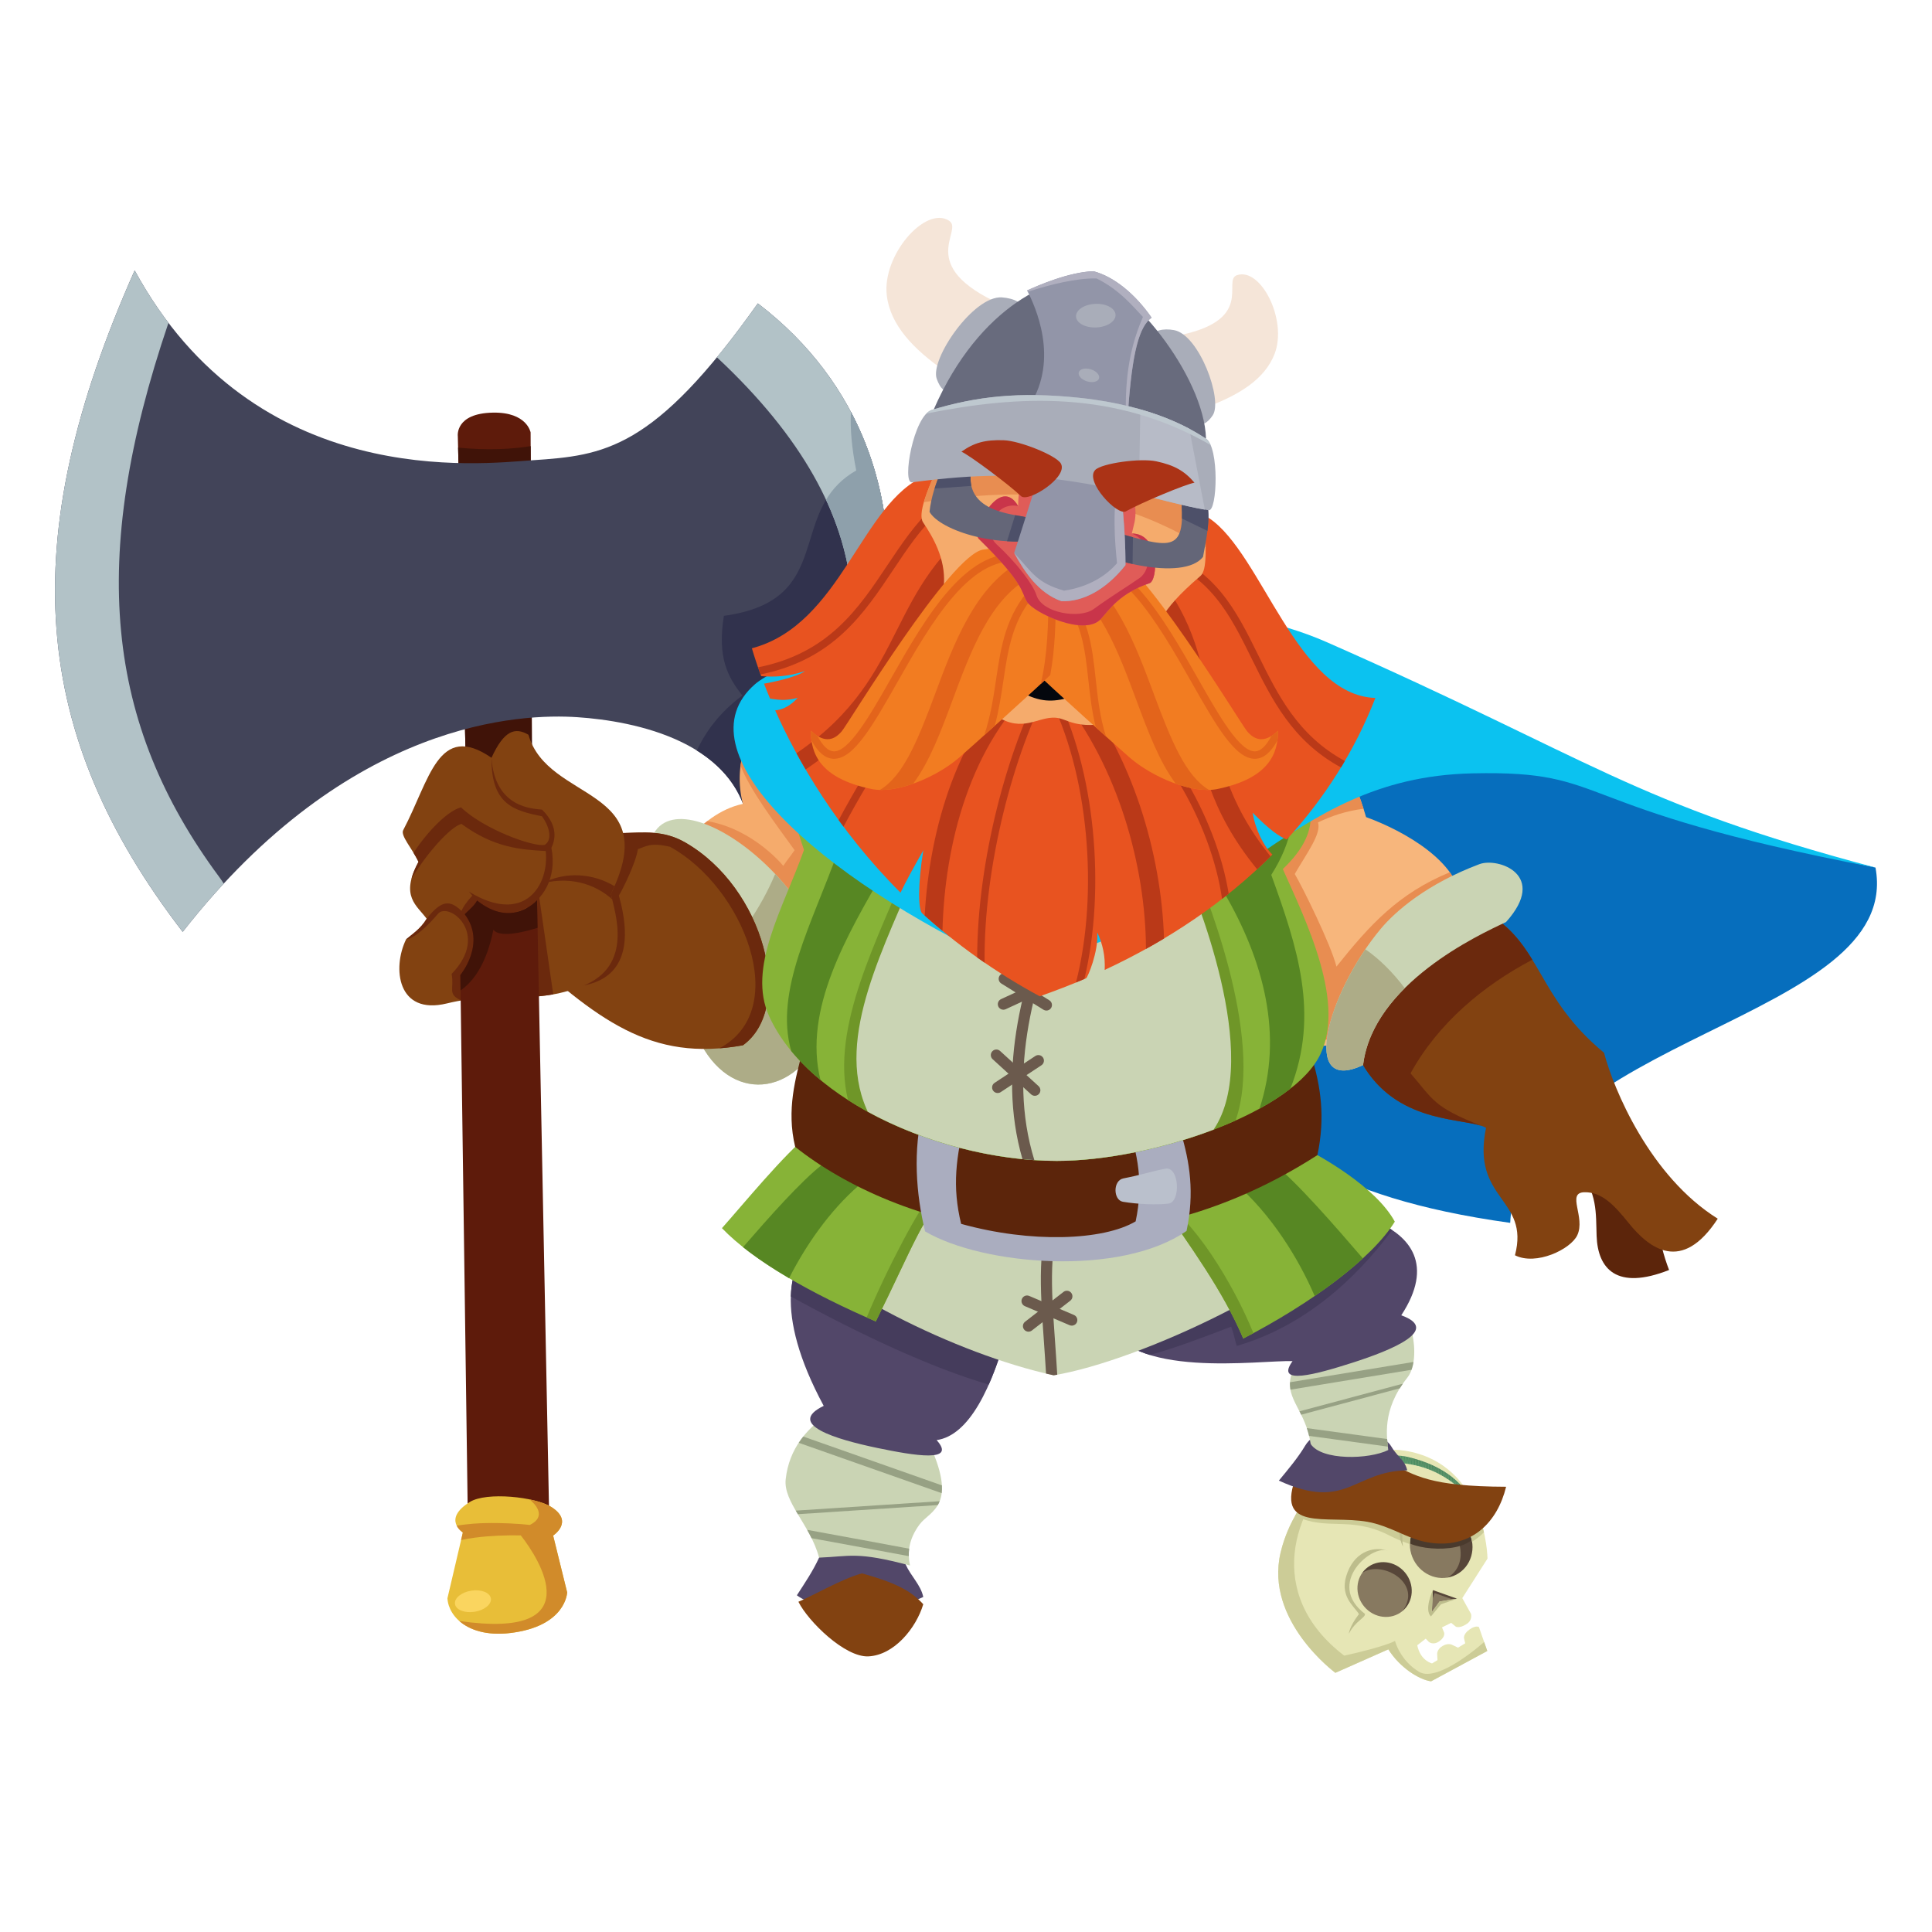 <?xml version="1.0" encoding="UTF-8"?>
<svg xmlns="http://www.w3.org/2000/svg" xmlns:xlink="http://www.w3.org/1999/xlink" version="1.1" id="character" x="0px" y="0px" viewBox="0 0 512 512" xml:space="preserve" width="512" height="512">
<g>
	<g id="square_32_">
		<polygon fill="none" points="362.469,306.045 397.139,96.401 134.438,95.11 165.545,340.459   "/>
	</g>
	<g id="shadow_51_">
		<ellipse fill="none" cx="260.606" cy="434.604" rx="144.431" ry="19.654"/>
	</g>
	<g>
		<polygon fill="#877960" points="375.852,432.02 357.202,428.494 353.295,411.512 376.316,397.474 389.479,401.709 391.97,413.505     386.183,424.908   "/>
	</g>
	<g>
		<path fill="#574639" d="M383.611,418.08c7.433-4.324,1.756-17.297-5.66-16.108c-6.556,1.051-10.899-5.242-10.899-5.242    l15.683,0.961l6.654,7.816l2.577,2.8l-1.441,4.524C390.525,412.831,383.931,421.911,383.611,418.08z"/>
	</g>
	<g>
		<path fill="#4A3A2D" d="M371.266,406.725c18.13-10.59,21.709-1.685,18.966,1.152C386.129,412.121,371.585,410.556,371.266,406.725    z"/>
	</g>
	<g>
		<path fill="#574639" d="M371.689,426.93c5.521-7.497-5.651-13.593-10.681-10.102c-2.935-4.829,9.47-10.169,9.47-10.169l7.79,15.14    C378.267,421.8,372.008,430.761,371.689,426.93z"/>
	</g>
	<g>
		<polygon fill="#574639" points="386.439,424.381 380.192,422.18 378.719,426.195 379.069,419.844 387.134,422.946   "/>
	</g>
	<g>
		<path fill="#E6E6B5" d="M379.251,445.57l14.894-8.041l-2.212-6.333c0,0-0.766-0.553-2.388,0.558    c-1.946,1.332-1.544,2.524-1.544,2.524l0.296,1.217l-1.903,1.151l-1.566-0.744c0,0-0.995-0.579-2.504,0.281    c-1.558,0.887-1.458,2.148-1.458,2.148l0.084,1.619l-1.443,0.872c0,0-3.087-0.681-3.917-4.809l2.242-1.749l0.808,0.838    c0,0,1.162,1.042,2.845-0.192c1.661-1.218,1.211-2.29,1.211-2.29l-0.557-1.341l2.439-1.208l1.208,0.992    c0,0,0.908,0.595,2.872-0.673c1.688-1.09,1.166-2.719,1.166-2.719l-2.304-4.155l6.683-10.476c0,0-0.277-25.208-21.995-28.612    c-13.789-2.161-29.019,10.825-32.843,27.043c-4.254,18.04,14.525,31.843,14.525,31.843l14.033-6.22    C370.996,441.966,376.095,445.145,379.251,445.57z M381.491,424.426l-2.04,2.801l0.274-5.834l6.405,2.266L381.491,424.426z     M377.951,401.972c4.024-2.087,9.067-0.346,11.264,3.89c2.197,4.236,0.716,9.361-3.308,11.448    c-4.024,2.087-9.067,0.346-11.264-3.89C372.446,409.185,373.927,404.059,377.951,401.972z M361.532,425.762    c-2.626-3.14-2.337-7.708,0.646-10.203c2.983-2.495,7.53-1.972,10.157,1.168c2.626,3.14,2.337,7.708-0.646,10.203    C368.706,429.425,364.158,428.902,361.532,425.762z"/>
	</g>
	<g>
		<g>
			<defs>
				<path id="SVGID_1_" d="M389.97,397.934c0,0-2.553-8.272-16.543-11.746c-5.332-1.324-10.983,0.263-16.005,3.676      C379.358,381.93,389.97,397.934,389.97,397.934z"/>
			</defs>
			<clipPath id="SVGID_2_">
				<use xlink:href="#SVGID_1_" overflow="visible"/>
			</clipPath>
			<polygon clip-path="url(#SVGID_2_)" fill="#49AD76" points="357.421,388.626 377.398,397.934 357.421,397.934    "/>
			<polygon clip-path="url(#SVGID_2_)" fill="#49AD76" points="357.421,388.429 377.822,397.934 377.398,397.934 357.421,388.626         "/>
			<polygon clip-path="url(#SVGID_2_)" fill="#49AC75" points="357.421,388.232 378.245,397.934 377.822,397.934 357.421,388.429         "/>
			<polygon clip-path="url(#SVGID_2_)" fill="#48AB75" points="357.421,388.035 378.668,397.934 378.245,397.934 357.421,388.232         "/>
			<polygon clip-path="url(#SVGID_2_)" fill="#48AA74" points="357.421,387.838 379.091,397.934 378.668,397.934 357.421,388.035         "/>
			<polygon clip-path="url(#SVGID_2_)" fill="#47A973" points="357.421,387.64 379.515,397.934 379.091,397.934 357.421,387.838         "/>
			<polygon clip-path="url(#SVGID_2_)" fill="#47A873" points="357.421,387.443 379.938,397.934 379.515,397.934 357.421,387.64         "/>
			<polygon clip-path="url(#SVGID_2_)" fill="#46A772" points="357.421,387.246 380.361,397.934 379.938,397.934 357.421,387.443         "/>
			<polygon clip-path="url(#SVGID_2_)" fill="#46A671" points="357.421,387.049 380.784,397.934 380.361,397.934 357.421,387.246         "/>
			<polygon clip-path="url(#SVGID_2_)" fill="#46A571" points="357.421,386.852 381.208,397.934 380.784,397.934 357.421,387.049         "/>
			<polygon clip-path="url(#SVGID_2_)" fill="#45A470" points="357.421,386.654 381.631,397.934 381.208,397.934 357.421,386.852         "/>
			<polygon clip-path="url(#SVGID_2_)" fill="#45A36F" points="357.421,386.457 382.054,397.934 381.631,397.934 357.421,386.654         "/>
			<polygon clip-path="url(#SVGID_2_)" fill="#44A26E" points="357.421,386.26 382.477,397.934 382.054,397.934 357.421,386.457         "/>
			<polygon clip-path="url(#SVGID_2_)" fill="#44A16E" points="357.421,386.063 382.901,397.934 382.477,397.934 357.421,386.26         "/>
			<polygon clip-path="url(#SVGID_2_)" fill="#43A06D" points="357.421,385.866 383.324,397.934 382.901,397.934 357.421,386.063         "/>
			<polygon clip-path="url(#SVGID_2_)" fill="#439F6C" points="357.421,385.668 383.747,397.934 383.324,397.934 357.421,385.866         "/>
			<polygon clip-path="url(#SVGID_2_)" fill="#439E6C" points="357.421,385.471 384.17,397.934 383.747,397.934 357.421,385.668         "/>
			<polygon clip-path="url(#SVGID_2_)" fill="#429D6B" points="357.421,385.274 384.594,397.934 384.17,397.934 357.421,385.471         "/>
			<polygon clip-path="url(#SVGID_2_)" fill="#429C6A" points="357.421,385.128 357.441,385.086 385.017,397.934 384.594,397.934      357.421,385.274    "/>
			<polygon clip-path="url(#SVGID_2_)" fill="#419B6A" points="357.441,385.086 357.516,384.924 385.44,397.934 385.017,397.934         "/>
			<polygon clip-path="url(#SVGID_2_)" fill="#419A69" points="357.516,384.924 357.591,384.762 385.863,397.934 385.44,397.934         "/>
			<polygon clip-path="url(#SVGID_2_)" fill="#419968" points="357.591,384.762 357.667,384.6 386.287,397.934 385.863,397.934         "/>
			<polygon clip-path="url(#SVGID_2_)" fill="#409868" points="357.667,384.6 357.742,384.438 386.71,397.934 386.287,397.934         "/>
			<polygon clip-path="url(#SVGID_2_)" fill="#409767" points="357.742,384.438 357.818,384.276 387.133,397.934 386.71,397.934         "/>
			<polygon clip-path="url(#SVGID_2_)" fill="#3F9666" points="357.818,384.276 357.893,384.114 387.556,397.934 387.133,397.934         "/>
			<polygon clip-path="url(#SVGID_2_)" fill="#3F9566" points="357.893,384.114 357.969,383.952 387.98,397.934 387.556,397.934         "/>
			<polygon clip-path="url(#SVGID_2_)" fill="#3E9465" points="357.969,383.952 358.044,383.79 388.403,397.934 387.98,397.934         "/>
			<polygon clip-path="url(#SVGID_2_)" fill="#3E9364" points="358.044,383.79 358.12,383.628 388.826,397.934 388.403,397.934         "/>
			<polygon clip-path="url(#SVGID_2_)" fill="#3E9263" points="358.12,383.628 358.195,383.466 389.249,397.934 388.826,397.934         "/>
			<polygon clip-path="url(#SVGID_2_)" fill="#3D9163" points="358.195,383.466 358.271,383.304 389.673,397.934 389.249,397.934         "/>
			<polygon clip-path="url(#SVGID_2_)" fill="#3D9062" points="358.271,383.304 358.346,383.142 389.97,397.876 389.97,397.934      389.673,397.934    "/>
			<polygon clip-path="url(#SVGID_2_)" fill="#3C8F61" points="358.346,383.142 358.422,382.98 389.97,397.678 389.97,397.876         "/>
			<polygon clip-path="url(#SVGID_2_)" fill="#3C8E61" points="358.422,382.98 358.497,382.818 389.97,397.481 389.97,397.678         "/>
			<polygon clip-path="url(#SVGID_2_)" fill="#3B8D60" points="358.497,382.818 358.573,382.656 389.97,397.284 389.97,397.481         "/>
			<polygon clip-path="url(#SVGID_2_)" fill="#3B8C5F" points="358.573,382.656 358.648,382.494 389.97,397.087 389.97,397.284         "/>
			<polygon clip-path="url(#SVGID_2_)" fill="#3B8B5F" points="358.648,382.494 358.724,382.332 389.97,396.89 389.97,397.087         "/>
			<polygon clip-path="url(#SVGID_2_)" fill="#3A8A5E" points="358.724,382.332 358.799,382.169 389.97,396.692 389.97,396.89         "/>
			<polygon clip-path="url(#SVGID_2_)" fill="#3A895D" points="358.799,382.169 358.875,382.007 389.97,396.495 389.97,396.692         "/>
			<polygon clip-path="url(#SVGID_2_)" fill="#39885D" points="358.875,382.007 358.911,381.93 359.132,381.93 389.97,396.298      389.97,396.495    "/>
			<polygon clip-path="url(#SVGID_2_)" fill="#39875C" points="359.555,381.93 389.97,396.101 389.97,396.298 359.132,381.93    "/>
			<polygon clip-path="url(#SVGID_2_)" fill="#38865B" points="359.978,381.93 389.97,395.904 389.97,396.101 359.555,381.93    "/>
			<polygon clip-path="url(#SVGID_2_)" fill="#38855B" points="360.401,381.93 389.97,395.706 389.97,395.904 359.978,381.93    "/>
			<polygon clip-path="url(#SVGID_2_)" fill="#38845A" points="360.824,381.93 389.97,395.509 389.97,395.706 360.401,381.93    "/>
			<polygon clip-path="url(#SVGID_2_)" fill="#378359" points="361.248,381.93 389.97,395.312 389.97,395.509 360.824,381.93    "/>
			<polygon clip-path="url(#SVGID_2_)" fill="#378259" points="361.671,381.93 389.97,395.115 389.97,395.312 361.248,381.93    "/>
			<polygon clip-path="url(#SVGID_2_)" fill="#368158" points="362.094,381.93 389.97,394.918 389.97,395.115 361.671,381.93    "/>
			<polygon clip-path="url(#SVGID_2_)" fill="#368057" points="362.518,381.93 389.97,394.72 389.97,394.918 362.094,381.93    "/>
			<polygon clip-path="url(#SVGID_2_)" fill="#357F56" points="362.941,381.93 389.97,394.523 389.97,394.72 362.518,381.93    "/>
			<polygon clip-path="url(#SVGID_2_)" fill="#357E56" points="363.364,381.93 389.97,394.326 389.97,394.523 362.941,381.93    "/>
			<polygon clip-path="url(#SVGID_2_)" fill="#357D55" points="363.787,381.93 389.97,394.129 389.97,394.326 363.364,381.93    "/>
			<polygon clip-path="url(#SVGID_2_)" fill="#347C54" points="364.211,381.93 389.97,393.932 389.97,394.129 363.787,381.93    "/>
			<polygon clip-path="url(#SVGID_2_)" fill="#347B54" points="364.634,381.93 389.97,393.734 389.97,393.932 364.211,381.93    "/>
			<polygon clip-path="url(#SVGID_2_)" fill="#337A53" points="365.057,381.93 389.97,393.537 389.97,393.734 364.634,381.93    "/>
			<polygon clip-path="url(#SVGID_2_)" fill="#337952" points="365.48,381.93 389.97,393.34 389.97,393.537 365.057,381.93    "/>
			<polygon clip-path="url(#SVGID_2_)" fill="#337852" points="365.904,381.93 389.97,393.143 389.97,393.34 365.48,381.93    "/>
			<polygon clip-path="url(#SVGID_2_)" fill="#327751" points="366.327,381.93 389.97,392.946 389.97,393.143 365.904,381.93    "/>
			<polygon clip-path="url(#SVGID_2_)" fill="#327650" points="366.75,381.93 389.97,392.748 389.97,392.946 366.327,381.93    "/>
			<polygon clip-path="url(#SVGID_2_)" fill="#317550" points="367.173,381.93 389.97,392.551 389.97,392.748 366.75,381.93    "/>
			<polygon clip-path="url(#SVGID_2_)" fill="#31744F" points="367.597,381.93 389.97,392.354 389.97,392.551 367.173,381.93    "/>
			<polygon clip-path="url(#SVGID_2_)" fill="#30734E" points="368.02,381.93 389.97,392.157 389.97,392.354 367.597,381.93    "/>
			<polygon clip-path="url(#SVGID_2_)" fill="#30724E" points="368.443,381.93 389.97,391.96 389.97,392.157 368.02,381.93    "/>
			<polygon clip-path="url(#SVGID_2_)" fill="#30714D" points="368.866,381.93 389.97,391.762 389.97,391.96 368.443,381.93    "/>
			<polygon clip-path="url(#SVGID_2_)" fill="#2F704C" points="369.29,381.93 389.97,391.565 389.97,391.762 368.866,381.93    "/>
			<polygon clip-path="url(#SVGID_2_)" fill="#2F6F4B" points="369.713,381.93 389.97,391.368 389.97,391.565 369.29,381.93    "/>
			<polygon clip-path="url(#SVGID_2_)" fill="#2E6E4B" points="370.136,381.93 389.97,391.171 389.97,391.368 369.713,381.93    "/>
			<polygon clip-path="url(#SVGID_2_)" fill="#2E6D4A" points="370.559,381.93 389.97,390.974 389.97,391.171 370.136,381.93    "/>
			<polygon clip-path="url(#SVGID_2_)" fill="#2D6C49" points="370.983,381.93 389.97,390.776 389.97,390.974 370.559,381.93    "/>
			<polygon clip-path="url(#SVGID_2_)" fill="#2D6B49" points="371.406,381.93 389.97,390.579 389.97,390.776 370.983,381.93    "/>
			<polygon clip-path="url(#SVGID_2_)" fill="#2D6A48" points="371.829,381.93 389.97,390.382 389.97,390.579 371.406,381.93    "/>
			<polygon clip-path="url(#SVGID_2_)" fill="#2C6947" points="372.252,381.93 389.97,390.185 389.97,390.382 371.829,381.93    "/>
			<polygon clip-path="url(#SVGID_2_)" fill="#2C6847" points="372.676,381.93 389.97,389.988 389.97,390.185 372.252,381.93    "/>
			<polygon clip-path="url(#SVGID_2_)" fill="#2B6746" points="373.099,381.93 389.97,389.79 389.97,389.988 372.676,381.93    "/>
			<polygon clip-path="url(#SVGID_2_)" fill="#2B6645" points="373.522,381.93 389.97,389.593 389.97,389.79 373.099,381.93    "/>
			<polygon clip-path="url(#SVGID_2_)" fill="#2A6545" points="373.945,381.93 389.97,389.396 389.97,389.593 373.522,381.93    "/>
			<polygon clip-path="url(#SVGID_2_)" fill="#2A6444" points="374.369,381.93 389.97,389.199 389.97,389.396 373.945,381.93    "/>
			<polygon clip-path="url(#SVGID_2_)" fill="#2A6343" points="374.792,381.93 389.97,389.002 389.97,389.199 374.369,381.93    "/>
			<polygon clip-path="url(#SVGID_2_)" fill="#296243" points="375.215,381.93 389.97,388.804 389.97,389.002 374.792,381.93    "/>
			<polygon clip-path="url(#SVGID_2_)" fill="#296142" points="375.638,381.93 389.97,388.607 389.97,388.804 375.215,381.93    "/>
			<polygon clip-path="url(#SVGID_2_)" fill="#286041" points="376.062,381.93 389.97,388.41 389.97,388.607 375.638,381.93    "/>
			<polygon clip-path="url(#SVGID_2_)" fill="#285F40" points="376.485,381.93 389.97,388.213 389.97,388.41 376.062,381.93    "/>
			<polygon clip-path="url(#SVGID_2_)" fill="#275E40" points="376.908,381.93 389.97,388.016 389.97,388.213 376.485,381.93    "/>
			<polygon clip-path="url(#SVGID_2_)" fill="#275D3F" points="377.331,381.93 389.97,387.818 389.97,388.016 376.908,381.93    "/>
			<polygon clip-path="url(#SVGID_2_)" fill="#275C3E" points="377.755,381.93 389.97,387.621 389.97,387.818 377.331,381.93    "/>
			<polygon clip-path="url(#SVGID_2_)" fill="#265B3E" points="378.178,381.93 389.97,387.424 389.97,387.621 377.755,381.93    "/>
			<polygon clip-path="url(#SVGID_2_)" fill="#265A3D" points="378.601,381.93 389.97,387.227 389.97,387.424 378.178,381.93    "/>
			<polygon clip-path="url(#SVGID_2_)" fill="#25593C" points="379.024,381.93 389.97,387.03 389.97,387.227 378.601,381.93    "/>
			<polygon clip-path="url(#SVGID_2_)" fill="#25583C" points="379.448,381.93 389.97,386.832 389.97,387.03 379.024,381.93    "/>
			<polygon clip-path="url(#SVGID_2_)" fill="#25573B" points="379.871,381.93 389.97,386.635 389.97,386.832 379.448,381.93    "/>
			<polygon clip-path="url(#SVGID_2_)" fill="#24553A" points="380.294,381.93 389.97,386.438 389.97,386.635 379.871,381.93    "/>
			<polygon clip-path="url(#SVGID_2_)" fill="#24543A" points="380.717,381.93 389.97,386.241 389.97,386.438 380.294,381.93    "/>
			<polygon clip-path="url(#SVGID_2_)" fill="#235339" points="381.141,381.93 389.97,386.044 389.97,386.241 380.717,381.93    "/>
			<polygon clip-path="url(#SVGID_2_)" fill="#235238" points="381.564,381.93 389.97,385.846 389.97,386.044 381.141,381.93    "/>
			<polygon clip-path="url(#SVGID_2_)" fill="#225138" points="381.987,381.93 389.97,385.649 389.97,385.846 381.564,381.93    "/>
			<polygon clip-path="url(#SVGID_2_)" fill="#225037" points="382.41,381.93 389.97,385.452 389.97,385.649 381.987,381.93    "/>
			<polygon clip-path="url(#SVGID_2_)" fill="#224F36" points="382.834,381.93 389.97,385.255 389.97,385.452 382.41,381.93    "/>
			<polygon clip-path="url(#SVGID_2_)" fill="#214E36" points="383.257,381.93 389.97,385.057 389.97,385.255 382.834,381.93    "/>
			<polygon clip-path="url(#SVGID_2_)" fill="#214D35" points="383.68,381.93 389.97,384.86 389.97,385.057 383.257,381.93    "/>
			<polygon clip-path="url(#SVGID_2_)" fill="#204C34" points="384.103,381.93 389.97,384.663 389.97,384.86 383.68,381.93    "/>
			<polygon clip-path="url(#SVGID_2_)" fill="#204B33" points="384.527,381.93 389.97,384.466 389.97,384.663 384.103,381.93    "/>
			<polygon clip-path="url(#SVGID_2_)" fill="#1F4A33" points="384.95,381.93 389.97,384.269 389.97,384.466 384.527,381.93    "/>
			<polygon clip-path="url(#SVGID_2_)" fill="#1F4932" points="385.373,381.93 389.97,384.072 389.97,384.269 384.95,381.93    "/>
			<polygon clip-path="url(#SVGID_2_)" fill="#1F4831" points="385.796,381.93 389.97,383.874 389.97,384.072 385.373,381.93    "/>
			<polygon clip-path="url(#SVGID_2_)" fill="#1E4731" points="386.22,381.93 389.97,383.677 389.97,383.874 385.796,381.93    "/>
			<polygon clip-path="url(#SVGID_2_)" fill="#1E4630" points="386.643,381.93 389.97,383.48 389.97,383.677 386.22,381.93    "/>
			<polygon clip-path="url(#SVGID_2_)" fill="#1D452F" points="387.066,381.93 389.97,383.283 389.97,383.48 386.643,381.93    "/>
			<polygon clip-path="url(#SVGID_2_)" fill="#1D442F" points="387.489,381.93 389.97,383.086 389.97,383.283 387.066,381.93    "/>
			<polygon clip-path="url(#SVGID_2_)" fill="#1C432E" points="387.913,381.93 389.97,382.888 389.97,383.086 387.489,381.93    "/>
			<polygon clip-path="url(#SVGID_2_)" fill="#1C422D" points="388.336,381.93 389.97,382.691 389.97,382.888 387.913,381.93    "/>
			<polygon clip-path="url(#SVGID_2_)" fill="#1C412D" points="388.759,381.93 389.97,382.494 389.97,382.691 388.336,381.93    "/>
			<polygon clip-path="url(#SVGID_2_)" fill="#1B402C" points="389.182,381.93 389.97,382.297 389.97,382.494 388.759,381.93    "/>
			<polygon clip-path="url(#SVGID_2_)" fill="#1B3F2B" points="389.606,381.93 389.97,382.099 389.97,382.297 389.182,381.93    "/>
			<polygon clip-path="url(#SVGID_2_)" fill="#1A3E2B" points="389.97,382.099 389.606,381.93 389.97,381.93    "/>
		</g>
	</g>
	<g>
		<path fill="#CCCC97" d="M379.251,445.57l14.894-8.041l-0.833-2.384c-0.001,0.001-12.124,10.923-17.205,7.926    c-5.081-2.997-6.421-8.207-6.421-8.207s-2.175,1.38-13.451,3.904c-21.367-16.315-13.477-39.307-0.628-50.308    c-7.648,4.851-13.965,13.357-16.241,23.01c-4.254,18.04,14.525,31.843,14.525,31.843l14.033-6.22    C370.996,441.966,376.095,445.145,379.251,445.57z"/>
	</g>
	<g>
		<path fill="#BDBD8C" d="M360.135,427.747c-2.607,3.408-2.664,5.187-2.664,5.187c1.731-3.391,4.457-4.242,4.249-5.248    c-10.564-8.067,1.977-18.596,6.124-16.681c-3.399-1.283-8.501-0.127-10.735,5.663    C354.717,422.869,358.658,425.403,360.135,427.747z"/>
	</g>
	<g>
		<path fill="#BDBD8C" d="M379.21,428.374l2.664-3.221l4.256-1.494h0l-4.639,0.767l-2.04,2.801l0.274-5.834    C379.725,421.394,377.309,426.555,379.21,428.374z"/>
	</g>
	<g>
		<path fill="#CCCC97" d="M391.657,400.795c-5.937-1.984-17.133-4.923-26.707-2.859c-4.547-3.472-8.473-5.981-11.838-7.726    c-3.901,3.002-7.336,6.965-9.899,11.507c8.484,4.116,14.539-0.093,24.844,5.132c1.985,1.006,3.836,1.775,5.574,2.362    c0.028-2.994,1.584-5.818,4.32-7.237c4.024-2.087,9.067-0.346,11.264,3.89c0.453,0.874,0.742,1.786,0.892,2.701    c1.273-0.752,2.314-1.625,3.151-2.493C392.888,404.445,392.369,402.645,391.657,400.795z"/>
	</g>
	<g>
		<path fill="#BDBD8C" d="M371.798,409.866c-1.549-11.642,7.852-16.078,16.862-8.23c-2.155-2.925-8.089-6.717-13.704-3.762    C370.377,400.284,370.128,406.638,371.798,409.866z"/>
	</g>
	<g>
		<g>
			<path fill="#5E1B0B" d="M124.284,236.306l16.792-8.822l-0.459-112.879c0,0-0.928-5.396-9.926-5.255     c-10.189,0.16-9.366,6.258-9.366,6.258L124.284,236.306z"/>
		</g>
		<g>
			<path fill="#401308" d="M121.399,118.622l2.885,117.684l16.792-8.822l-0.444-109.256     C135.593,119.04,129.208,119.392,121.399,118.622z"/>
		</g>
		<g>
			<path fill="#424459" d="M200.833,80.397c-27.581,38.92-40.72,40.303-59.757,41.577c-13.694,0.917-73.429,8.348-105.389-50.315     C3.681,143.655,8.185,194.632,48.417,246.959c44.166-56.447,89.951-57.872,104.638-56.892     c14.686,0.98,43.683,6.332,45.614,30.871C236.417,201.275,256.725,123.071,200.833,80.397z"/>
		</g>
		<g>
			<path fill="#31324D" d="M184.669,198.893c7.442,4.635,13.178,11.596,14,22.045c30.281-15.773,49.329-69.215,26.832-111.771     c-0.224,4.405,0.21,9.542,1.412,15.507c-18.802,10.724-4.976,34.417-35.073,38.53c-1.799,11.038,1.029,16.244,4.899,21.121     C190.797,188.709,187.033,193.831,184.669,198.893z"/>
		</g>
		<g>
			<path fill="#B2C2C7" d="M58.032,232.319c-29.97-40.496-34.746-83.948-13.385-146.77c-3.165-4.162-6.17-8.77-8.961-13.891     C3.681,143.655,8.185,194.632,48.417,246.959c3.62-4.627,7.252-8.878,10.876-12.795     C58.905,233.553,58.491,232.938,58.032,232.319z"/>
		</g>
		<g>
			<path fill="#B2C2C7" d="M200.833,80.397c-3.884,5.481-7.474,10.194-10.842,14.291c45.756,42.708,42.214,81.023,20.59,117.596     C240.001,184.244,250.482,118.305,200.833,80.397z"/>
		</g>
		<g>
			<path fill="#8EA0AB" d="M225.502,109.17c-0.224,4.405,0.209,9.54,1.411,15.504c-3.782,2.157-6.242,4.839-8.007,7.781     c13.016,28.052,6.727,54.365-8.329,79.834C233.447,190.495,244.866,145.802,225.502,109.17z"/>
		</g>
		<g>
			<path fill="#F5AB6C" d="M196.874,213.035c-12.427,2.616-20.1,17.241-20.1,17.241l-3.447,16.132c0,0-18.95,22.721,14.749,24.024     c33.699,1.303,82.146-52.982,82.146-52.982l-55.361-40.96C214.861,176.489,191.314,191.123,196.874,213.035z"/>
		</g>
		<g>
			<path fill="#E88D51" d="M196.261,202.912c2.463,6.411,9.158,15.275,14.316,22.39c-0.715,1.076-2.358,3.145-3,4.168     c-2.763-3.313-10.316-10.243-20.139-11.856c-2.626,2.028-4.824,4.392-6.527,6.526c-0.904,13.914,12.834,32.282,20.158,44.45     c31.896-9.396,69.153-51.139,69.153-51.139l-55.361-40.96C214.861,176.489,198.392,186.735,196.261,202.912z"/>
		</g>
		<g>
			<path fill="#CAD4B4" d="M173.252,220.867c22.488,11.427,12.52,47.981,12.533,55.864c8.919,16.468,26.691,13.229,33.031-5.064     C228.827,242.785,182.513,204.808,173.252,220.867z"/>
		</g>
		<g>
			<path fill="#ADAC87" d="M205.432,231.611c-3.612,8.637-9.804,18.074-17.575,25.075c-0.455,8.996-2.077,16.861-2.072,20.046     c8.919,16.468,26.691,13.229,33.031-5.064C223.502,258.15,215.849,242.641,205.432,231.611z"/>
		</g>
		<g>
			<path fill="#824211" d="M181.509,223.216c-11.572-6.599-21.245,2.998-33.051-8.792c-8.328-8.316-34.454,15.262-12.49,35.48     c22.521,20.73,36.565,31.489,60.913,27.107C210.667,267.053,202.585,235.235,181.509,223.216z"/>
		</g>
		<g>
			<path fill="#6B290D" d="M181.509,223.216c-11.572-6.599-21.245,2.998-33.051-8.792c-7.005-6.995-26.598,8.575-19.577,25.73     c1.137,2.103,2.415,4.212,3.837,6.316c0.942,1.151,2.016,2.298,3.25,3.434c4.709,4.335,9.045,8.227,13.185,11.642     c7.517,0.14,21.113-1.821,14.86-24.22c1.104-1.798,4.587-8.921,5.028-12.283c2.048-0.655,3.213-1.882,8.548-0.629     c19.356,10.629,32.454,43.12,13.046,53.404c2.011-0.154,4.087-0.418,6.247-0.807     C210.667,267.053,202.585,235.235,181.509,223.216z"/>
		</g>
		<g>
			<path fill="#824211" d="M140.052,194.722c-3.561-2.1-6.489-1.152-9.802,6.098c-14.12-9.722-16.373,5.901-23.399,19.185     c-0.761,1.439,2.34,4.803,4.06,8.383c-4.973,9.158-0.437,11.524,2.164,15.093c-1.609,2.721-4.122,4.3-5.461,5.46     c-3.693,7.552-2.352,20.192,10.813,16.981c14.547-3.548,22.334,0.706,35.963-4.625c13.629-5.331,8.542-19.548,7.5-24.386     C175.98,208.323,145.137,212.711,140.052,194.722z"/>
		</g>
		<g>
			<path fill="#6B290D" d="M143.617,216.316c2.291,3.194,2.665,6.414,0.734,7.572c-2.934,0.654-16.116-4.106-22.186-9.94     c-3.664,1.009-8.941,6.494-12.578,12.056c0.472,0.771,0.934,1.571,1.325,2.385c-0.937,1.726-1.535,3.209-1.874,4.506     c3.968-6.629,10.091-13.597,13.232-14.566c8.768,6.444,15.902,6.826,22.352,7.208c0.969,9.097-5.656,19.752-20.338,10.769     c0.293,0.365,0.588,0.709,0.884,1.034c-1.554,1.712-2.456,3.037-2.88,4.063c-2.699-2.601-5.064-3.339-9.213,2.078c0,0,0,0,0,0     c-1.609,2.721-4.122,4.299-5.461,5.46c2.154-0.168,5.81-3.644,8.443-6.764c2.787-3.351,14.024,5.191,3.628,15.919     c0.747,4.061-1.242,5.34,2.576,7.049c1.108-0.187,2.185-0.34,3.223-0.451c2.376-18.11,2.649-19.699,1.112-20.362     c4.251-0.429,10.179-2.462,12.085-3.295c5.15-2.251,8.998-8.416,7.442-16.349c1.547-3.21,1.012-6.69-2.488-10.13     c-2.183-0.27-12.496-0.246-13.385-13.738C130.132,213.181,136.133,214.812,143.617,216.316z"/>
		</g>
		<g>
			<path fill="#6B290D" d="M143.639,234.117c8.757-2.27,15.284,1.172,18.593,4.226c-0.133-0.536-0.252-1.02-0.341-1.432     c0.349-0.709,0.663-1.391,0.958-2.06C157.276,231.48,149.945,230.814,143.639,234.117z"/>
		</g>
		<g>
			<path fill="#6B290D" d="M142.688,236.329l-3.092,3.559l0.477,24.309c2.117-0.087,4.271-0.28,6.539-0.689L142.688,236.329z"/>
		</g>
		<g>
			<path fill="#5E1B0B" d="M145.62,406.079l-3.304-167.51c0,0-6.506,7.602-15.872,0.085c-0.943,1.596-1.924,2.258-3.29,3.623     c5.849,7.732-1.159,16.118-1.159,16.118l2.04,148.175L145.62,406.079z"/>
		</g>
		<g>
			<path fill="#401308" d="M130.761,246.376c1.751,2.445,9.269,0.278,11.699-0.502l-0.144-7.306c0,0-6.506,7.602-15.872,0.085     c-0.943,1.596-1.924,2.258-3.29,3.623c5.849,7.732-1.159,16.118-1.159,16.118l0.056,4.083     C125.53,260.06,128.948,255.354,130.761,246.376z"/>
		</g>
	</g>
	<g>
		<path fill="#066EBD" d="M497.025,229.915c7.522,40.716-94.351,44.662-96.803,94.155c-99.197-13.816-57.324-60.138-165.863-76.566    c10.571-9.183,102.17-31.406,144.685-53.645C390.987,188.718,439.002,217.674,497.025,229.915z"/>
	</g>
	<g>
		<path fill="#5C250B" d="M442.324,336.562c-2.979-7.677-3.878-16.023-3.642-23.903c-10.748-8.636-15.31-6.947-20.486-2.903    c5.197,6.29,4.71,11.743,4.922,17.763C423.426,336.258,428.408,342.057,442.324,336.562z"/>
	</g>
	<g>
		<path fill="#F7B67C" d="M362.025,216.538c-13.818-47.582-44.67-13.663-24.767,9.076c-0.042,8.458,7.298,42.476,12.214,51.531    c19.029,0.479,33.49-20.692,37.649-38.475C386.601,228.539,372.354,220.289,362.025,216.538z"/>
	</g>
	<g>
		<path fill="#E88D51" d="M354.174,256.158c-1.472-5.871-9.013-21.118-11.053-24.547c3.273-5.647,7.097-10.674,6.165-13.657    c3.607-1.761,7.544-3.054,12.066-3.629c-14.116-44.289-43.679-11.087-24.093,11.289c-0.041,8.225,6.899,40.615,11.802,50.72    c5.529-1.592,16.17-7.382,27.238-14.572c5.245-6.962,9.012-15.347,10.824-23.092c-0.136-2.648-1.216-5.165-2.912-7.509    C370.636,236.754,363.054,245.027,354.174,256.158z"/>
	</g>
	<g>
		<path fill="#824211" d="M455.219,322.966c-18-11.243-27.597-34.319-30.128-43.972c-17.881-14.794-16.414-28.213-30.57-36.796    c-6.456,1.566-40.054,26.812-34.4,38.046c9.185,18.251,28.438,15.71,33.695,18.634c-3.987,19.281,11.659,18.539,7.665,33.783    c5.618,2.826,14.754-1.586,16.508-5.298c2.259-4.782-2.932-11.271,1.852-11.405c4.651-0.131,7.988,3.45,11.764,8.143    C437.087,330.913,445.718,337.558,455.219,322.966z"/>
	</g>
	<g>
		<path fill="#6B290D" d="M394.521,242.198c-6.456,1.566-40.054,26.812-34.4,38.046c8.571,17.032,25.906,15.958,32.457,18.115    c-12.907-5.089-12.736-6.976-18.77-13.912c7.339-13.367,19.402-23.352,32.278-30.11    C403.227,249.685,400.079,245.568,394.521,242.198z"/>
	</g>
	<g>
		<path fill="#CAD4B4" d="M392.054,229.013c-13.926,5.232-22.265,12.495-26.128,17.116c-14.193,16.976-21.575,44.124-4.701,36.125    c2.626-21.557,30.736-34.557,37.88-37.891C410.379,231.834,396.99,227.159,392.054,229.013z"/>
	</g>
	<g>
		<path fill="#ADAC87" d="M361.832,251.577c-11.344,16.688-15.765,37.863-0.607,30.677c0.973-7.985,5.446-14.793,11.051-20.374    C369.233,257.799,365.456,254.036,361.832,251.577z"/>
	</g>
	<g>
		<g>
			<path fill="#824211" d="M342.76,393.423c-3.783,13.15,11.403,7.419,21.709,10.341c6.095,1.728,9.366,4.509,15.215,5.167     c10.481,1.179,17.162-5.556,19.451-14.925c-20.315-0.064-24.094-3.04-30.491-6.145     C363.45,388.592,346.328,392.425,342.76,393.423z"/>
		</g>
		<g>
			<path fill="#524769" d="M239.984,414.565c1.486,3.256,4.041,5.474,4.691,8.652c-11.095,5.233-27.719,3.965-33.497-0.45     c2.146-3.291,4.354-6.602,5.887-9.975C220.564,405.094,237.199,408.463,239.984,414.565z"/>
		</g>
		<g>
			<path fill="#824211" d="M244.675,425.138c-3.27-3.597-7.474-5.755-16.235-8.176c-5.08,1.308-13.42,6.132-16.854,7.522     c2.616,5.233,12.344,14.771,18.56,14.471C236.932,438.629,242.763,431.517,244.675,425.138z"/>
		</g>
		<g>
			<path fill="#524769" d="M368.597,383.165c1.811,3.087,3.697,3.707,4.333,6.494c-14.215,0.164-16.085,10.943-34.014,2.719     c2.501-3.03,5.064-6.074,6.965-9.254C350.219,375.864,366.043,378.812,368.597,383.165z"/>
		</g>
		<g>
			<path fill="#CAD4B4" d="M217.882,375.837c-3.744,2.935-8.743,7.762-9.664,16.169c-0.669,6.105,6.557,12.12,8.847,20.787     c8.339-0.327,9.962-1.682,24.088,2.079c-0.65-3.178-0.495-6.794,2.565-10.909c2.753-3.701,10.629-4.824,1.962-22.566     C238.454,376.819,224.305,373.906,217.882,375.837z"/>
		</g>
		<g>
			<g>
				<path fill="#97A184" d="M211.672,382.355l37.88,13.344c0.076-0.624,0.102-1.305,0.06-2.059l-36.739-12.942      C212.458,381.219,212.057,381.772,211.672,382.355z"/>
			</g>
			<g>
				<path fill="#97A184" d="M211.436,401.275c9.152-0.61,25.588-1.677,37.091-2.42c0.183-0.315,0.349-0.652,0.493-1.015      c-21.203,1.368-32.314,2.098-38.142,2.49C211.059,400.643,211.246,400.958,211.436,401.275z"/>
			</g>
			<g>
				<path fill="#97A184" d="M240.942,410.419c-7.239-1.366-17.419-3.238-27.044-4.995c0.405,0.716,0.795,1.455,1.169,2.209      c8.693,1.589,18.689,3.431,25.782,4.764C240.828,411.754,240.854,411.095,240.942,410.419z"/>
			</g>
		</g>
		<g>
			<path fill="#CAD4B4" d="M356.47,351.277c-4.049,2.498-12.557,5.411-14.412,13.662c-1.347,5.992,3.98,8.86,5.286,17.728     c2.874,4.437,15.497,4.129,20.553,1.606c-0.291-3.231-1.869-10.499,5.025-19.123c2.88-3.603,1.718-10.712,1.165-12.264     C367.417,347.528,363.069,350.075,356.47,351.277z"/>
		</g>
		<g>
			<g>
				<path fill="#97A184" d="M374.591,360.931l-32.72,5.376c-0.044,0.687-0.002,1.339,0.112,1.969l32.089-5.272      C374.307,362.343,374.478,361.645,374.591,360.931z"/>
			</g>
			<g>
				<path fill="#97A184" d="M346.918,380.528l20.883,2.84c-0.066-0.586-0.14-1.256-0.194-2.007l-21.283-2.894      C346.544,379.113,346.742,379.802,346.918,380.528z"/>
			</g>
			<g>
				<path fill="#97A184" d="M344.372,374.015c0.15,0.292,0.3,0.589,0.451,0.895l26.147-6.993c0.253-0.407,0.512-0.816,0.802-1.23      L344.372,374.015z"/>
			</g>
		</g>
		<g>
			<path fill="#524769" d="M215.838,329.153c-6.463,5.066-11.038,18.396,2.453,43.414c-10.117,4.906,3.284,8.884,14.226,11.16     c9.906,2.06,21.094,3.924,15.698-2.085c8.585-1.226,14.717-13.736,19.132-30.415     C262.441,342.152,234.234,323.021,215.838,329.153z"/>
		</g>
		<g>
			<path fill="#453C5C" d="M262.037,366.924c2.002-4.516,3.762-9.848,5.31-15.696c-4.906-9.075-33.113-28.207-51.508-22.075     c-3.262,2.557-6.039,7.222-6.259,14.429C228.365,353.885,247.001,362.556,262.037,366.924z"/>
		</g>
		<g>
			<path fill="#524769" d="M371.352,348.566c17.512-26.708-25.289-30.878-32.436-26.96c-18.935-4.179-42.147,18.466-46.078,28.004     c6.132,16.127,41.035,10.782,49.701,11.105c-4.739,6.54,6.193,3.518,15.83,0.435     C369.014,357.744,381.926,352.389,371.352,348.566z"/>
		</g>
		<g>
			<path fill="#453C5C" d="M338.916,321.606c-18.935-4.179-42.147,18.466-46.078,28.004c1.847,4.858,6.313,7.759,11.879,9.462     c6.599-1.777,14.456-4.768,21.561-7.499c1.036,2.988,0.879,3.292,1.472,5.112c17.985-5.209,31.671-17.865,41.192-30.692     C359.586,319.796,343.111,319.306,338.916,321.606z"/>
		</g>
	</g>
	<g>
		<g>
			<path fill="#CAD4B4" d="M334.511,305.612c-0.144-6.43-0.24-12.929-0.637-20.169c-40.394,15.303-75.433,11.714-107.639-2.335     c-1.591,6.236-2.749,12.314-2.972,20.594c-5.595,4.385-15.095,15.992-19.957,21.443c15.711,16.348,49.813,33.597,75.926,39.329     c23.141-3.822,69.079-25.741,78.42-40.815C353.406,315.802,340.668,308.442,334.511,305.612z"/>
		</g>
		<g>
			<path fill="#6B5A4D" d="M280.179,364.308c-0.191-3.257-0.405-6.297-0.608-9.161c-1.003-14.235-1.728-24.52,2.304-36.57     l-2.792-0.935c-4.218,12.607-3.475,23.136-2.447,37.711c0.191,2.716,0.394,5.59,0.577,8.657c0.678,0.161,1.351,0.316,2.018,0.462     C279.543,364.421,279.859,364.366,280.179,364.308z"/>
		</g>
		<g>
			<g>
				<path fill="#6B5A4D" d="M284.033,351.307c-0.191,0-0.387-0.038-0.575-0.117l-11.857-5.046c-0.748-0.319-1.096-1.183-0.778-1.931      c0.318-0.747,1.177-1.097,1.931-0.778l11.857,5.046c0.748,0.318,1.096,1.183,0.778,1.931      C285.149,350.972,284.606,351.307,284.033,351.307z"/>
			</g>
		</g>
		<g>
			<g>
				<path fill="#6B5A4D" d="M272.558,352.907c-0.439,0-0.874-0.196-1.163-0.57c-0.499-0.641-0.383-1.567,0.26-2.064l10.178-7.901      c0.643-0.5,1.569-0.383,2.064,0.26c0.499,0.641,0.383,1.567-0.26,2.064l-10.178,7.901      C273.19,352.805,272.873,352.907,272.558,352.907z"/>
			</g>
		</g>
		<g>
			<path fill="#87B337" d="M342.902,302.908c-0.167-7.429-0.277-14.937-0.736-23.302c-46.667,17.68-87.148,13.533-124.356-2.698     c-1.838,7.205-3.176,14.227-3.434,23.792c-6.464,5.066-17.44,18.475-23.056,24.773c8.417,8.758,23.744,17.358,40.771,24.724     c9.054-18.101,13.469-30.365,19.601-34.383c5.612-0.927,49.061-6.794,55.188,2.055c8.66,12.509,17.278,24.331,22.596,36.851     c17.791-9.217,34.035-21.079,40.162-30.965C364.732,314.681,350.015,306.178,342.902,302.908z"/>
		</g>
		<g>
			<path fill="#578723" d="M217.784,308.728c-5.613,4.399-13.9,13.743-20.869,21.781c3.511,2.792,7.636,5.546,12.2,8.226     c4.333-8.548,10.652-17.805,18.609-24.688C221.483,302.5,218.113,296.558,217.784,308.728z"/>
		</g>
		<g>
			<path fill="#578723" d="M337.284,308.213c-0.328-12.17-3.699-6.228-9.941,5.319c9.623,8.324,16.849,20.118,21.065,29.934     c4.802-3.286,9.142-6.66,12.762-9.983C353.716,324.854,343.734,313.268,337.284,308.213z"/>
		</g>
		<g>
			<path fill="#6F9628" d="M332.168,353.3c-5.196-12.868-16.332-31.213-25.055-35.224c-0.207-9.205-0.346-18.506-0.892-28.816     c-0.08,0.012-0.16,0.024-0.241,0.037c-2.302,10.249-3.65,18.58-4.221,25.488c2.394,0.734,4.188,1.74,5.12,3.085     c8.66,12.509,17.278,24.331,22.596,36.851C330.378,354.254,331.275,353.78,332.168,353.3z"/>
		</g>
		<g>
			<path fill="#6F9628" d="M251.211,287.771c-0.139-0.03-0.278-0.059-0.418-0.089c-2.202,8.808-3.791,17.522-4.106,29.231     c-2.617,2.278-11.725,19.415-17.009,32.227c0.8,0.355,1.605,0.708,2.413,1.057c9.054-18.101,13.469-30.365,19.601-34.383     c0.609-0.101,1.664-0.259,3.067-0.451C254.086,308.289,252.812,299.425,251.211,287.771z"/>
		</g>
		<g>
			<path fill="#5C250B" d="M347.562,279.852c-46.667,17.68-97.633,14.75-134.842-1.482c-1.838,7.205-4.376,15.708-1.986,25.566     c26.502,21.047,82.736,37.971,138.393,2.185C351.257,296.04,350.015,287.946,347.562,279.852z"/>
		</g>
		<g>
			<path fill="#AAADBF" d="M312.885,299.94c-22.104,2.704-49.575,3.213-68.216-6.107c-2.821,11.038-1.9,22.641,0.49,32.499     c15.453,9.075,51.876,12.019,69.291-0.123C316.579,316.128,315.337,308.034,312.885,299.94z"/>
		</g>
		<g>
			<path fill="#5C250B" d="M298.648,297.499c-16.439,2.758-26.662,3.462-42.574-1.786c-2.821,11.037-3.755,18.765-1.365,28.623     c18.453,5.143,37.666,4.437,46.251-0.662C303.088,313.594,301.532,305.688,298.648,297.499z"/>
		</g>
		<g>
			<path fill="#BAC0CC" d="M308.809,309.714c-3.681,0.724-6.189,1.615-11.099,2.575c-2.821,0.552-2.705,5.752-0.123,6.193     c3.81,0.651,9.058,0.876,12.08,0.484C312.978,318.538,312.549,308.978,308.809,309.714z"/>
		</g>
		<g>
			<path fill="#87B337" d="M349.28,280.588c8.094-13.981-3.434-37.037-9.321-50.282c18.886-17.905-2.766-30.014-16.624-39.396     c-40.96-27.729-27.196-30.801-75.243-11.326c-16.989,6.886-50.64,0.932-35.024,45.653c-5.597,15.706-15.073,31.242-9.239,44.068     c10.445,22.961,46.646,38.345,76.241,38.345C304.396,307.65,340.547,295.671,349.28,280.588z"/>
		</g>
		<g>
			<path fill="#578723" d="M217.426,286.209c-4.599-18.71,6.968-38.294,17.163-55.904c-8.769-41.893,0.123-33.113-17.399-24.663     c0.53,5.595,2.059,12.231,4.819,20.134c-6.668,18.713-16.878,36.869-12.324,52.758     C211.924,281.247,214.529,283.812,217.426,286.209z"/>
		</g>
		<g>
			<path fill="#578723" d="M341.964,288.508c7.809-19.778,1.822-37.58-5.065-56.652c5.734-9.031,6.31-16.33,5.451-22.005     c-17.557-8.376-9.418-15.343-18.012,26.587c10.644,18.209,15.812,38.06,9.435,57.378     C336.815,292.15,339.578,290.373,341.964,288.508z"/>
		</g>
		<g>
			<path fill="#6F9628" d="M327.439,296.953c7.787-22.247-8.298-61.554-12.834-71.761c-10.286-18.512-52.798-32.456-73.026,1.738     c-8.943,21.95-21.576,45.159-16.848,64.593c15.758,10.116,36.839,16.127,55.339,16.127     C294.43,307.65,312.91,303.476,327.439,296.953z"/>
		</g>
		<g>
			<path fill="#CAD4B4" d="M321.617,299.363c0.007-0.01,0.014-0.02,0.021-0.031c12.893-19.137-4.721-62.266-9.376-72.74     c-4.723-19.404-43.098-19.914-68.521,1.631c-9.174,22.516-22.485,46.442-14.129,65.61c0.117,0.269,0.237,0.534,0.359,0.796     c15.007,8.227,33.582,13.019,50.1,13.019C292.572,307.65,308.196,304.486,321.617,299.363z"/>
		</g>
		<g>
			<path fill="#6B5A4D" d="M283.033,237.835c0,0-1.616-1.173-2.935-0.596c-8.616,21.242-16.116,45.839-9.132,69.951     c1.055,0.104,2.105,0.191,3.151,0.26C266.778,283.645,274.399,259.027,283.033,237.835z"/>
		</g>
		<g>
			<g>
				<path fill="#6B5A4D" d="M274.242,290.399c-0.355,0-0.711-0.127-0.992-0.386l-10.197-9.321c-0.6-0.548-0.642-1.48-0.094-2.079      c0.551-0.604,1.482-0.641,2.078-0.094l10.197,9.321c0.6,0.548,0.642,1.48,0.094,2.078      C275.037,290.238,274.639,290.399,274.242,290.399z"/>
			</g>
		</g>
		<g>
			<g>
				<path fill="#6B5A4D" d="M264.392,289.663c-0.478,0-0.947-0.233-1.23-0.662c-0.448-0.678-0.26-1.591,0.419-2.038l10.792-7.113      c0.677-0.448,1.59-0.262,2.038,0.418c0.448,0.678,0.26,1.592-0.419,2.038L265.2,289.42      C264.951,289.585,264.67,289.663,264.392,289.663z"/>
			</g>
		</g>
		<g>
			<g>
				<path fill="#6B5A4D" d="M277.307,267.812c-0.265,0-0.534-0.072-0.776-0.222l-11.178-6.95c-0.69-0.429-0.901-1.337-0.473-2.027      c0.43-0.688,1.336-0.901,2.027-0.473l11.178,6.95c0.69,0.429,0.901,1.337,0.473,2.027      C278.279,267.565,277.799,267.812,277.307,267.812z"/>
			</g>
		</g>
		<g>
			<g>
				<path fill="#6B5A4D" d="M265.904,267.588c-0.557,0-1.088-0.316-1.337-0.854c-0.341-0.738-0.02-1.612,0.719-1.954l11.364-5.254      c0.738-0.341,1.612-0.02,1.953,0.719c0.341,0.738,0.02,1.612-0.719,1.953l-11.364,5.254      C266.32,267.544,266.11,267.588,265.904,267.588z"/>
			</g>
		</g>
	</g>
	<g>
		<path fill="#0BC2F0" d="M283.287,163.993c1.33-14.359-72.615,8.132-83.185,17.314c-20.349,17.677,16.576,51.1,66.513,74.363    c61.01-8.79,72.676-49.621,123.633-50.724c37.773-0.818,23.056,9.026,106.778,24.969c-64.569-17.107-74.565-28.534-145.425-59.74    C325.486,158.674,291.759,160.346,283.287,163.993z"/>
	</g>
	<g>
		<g>
			<g>
				<path fill="#E85320" d="M340.998,222.484c9.926-10.848,17.967-23.353,23.495-37.518c-20.767-0.654-30.087-38.182-43.946-47.564      c-13.858-9.382-22.722-19.989-31.273-23.117c-10.056-3.679-26.981,4.906-43.97,11.792      c-16.989,6.886-22.256,39.431-46.048,45.726c0.569,1.943,1.374,4.441,2.458,7.378c3.364,0.267,7.003,0.185,11.622-1.328      c-2.417,1.669-8.993,3.025-10.867,3.324c0.485,1.254,1.017,2.574,1.598,3.954c2.973,0.53,4.909,0.461,7.321-0.193      c-1.527,1.704-3.571,3.103-5.958,3.33c6.014,13.433,16.361,31.425,33.215,48.304c1.639-3.401,3.034-5.889,6.039-11.223      c-1.472,9.014-1.368,15.723-0.299,16.69c8.759,7.933,19.064,15.47,31.153,21.988c4.17-1.461,8.275-3.057,12.3-4.788      c0.37-0.159,3.306-6.984,2.946-12.136c1.472,3.127,2.146,6.316,1.964,9.939c16.72-7.782,31.906-17.974,44.455-30.582      c-2.167-1.963-4.579-6.664-5.233-11.079C336.427,219.919,338.952,221.655,340.998,222.484z"/>
			</g>
			<g>
				<path fill="#BA3918" d="M235.138,149.835c-7.662,11.478-15.553,23.299-34.257,27.017c0.209,0.602,0.432,1.229,0.669,1.877      c19.256-3.891,27.355-16.024,35.219-27.806c7.206-10.796,14.012-20.994,29.235-23.424l-0.309-1.937      C249.626,128.128,242.589,138.672,235.138,149.835z"/>
			</g>
			<g>
				<path fill="#BA3918" d="M333.477,173.686c-5.937-12.037-11.543-23.407-27.141-28.04l-0.559,1.881      c14.777,4.39,20.199,15.386,25.94,27.027c5.317,10.784,10.769,21.84,23.661,28.828c0.345-0.567,0.686-1.138,1.023-1.712      C343.94,194.906,338.642,184.163,333.477,173.686z"/>
			</g>
			<g>
				<path fill="#BA3918" d="M289.032,180.411l-0.987,1.696c19.448,11.318,32.997,36.376,35.813,56.124      c0.59-0.458,1.177-0.92,1.759-1.387C322.353,216.75,308.601,191.8,289.032,180.411z"/>
			</g>
			<g>
				<path fill="#BA3918" d="M275.997,172.761c-25.571,4.138-36.692,12.855-53.744,44.565c0.422,0.583,0.851,1.166,1.287,1.751      c16.94-31.691,27.752-40.331,52.77-44.379L275.997,172.761z"/>
			</g>
			<g>
				<path fill="#BA3918" d="M278.197,181.723l-1.728-0.928c-9.442,17.562-17.481,47.332-17.503,72.949      c0.648,0.46,1.303,0.916,1.964,1.37C260.644,229.542,268.703,199.384,278.197,181.723z"/>
			</g>
			<g>
				<path fill="#BA3918" d="M287.38,259.436c5.69-23.923,2.903-55.706-7.959-76.439l-1.737,0.911      c10.891,20.787,13.521,52.867,7.463,76.464C285.893,260.065,286.638,259.753,287.38,259.436z"/>
			</g>
			<g>
				<path fill="#BA3918" d="M237.722,166.897c-5.519,10.934-11.2,22.187-26.653,32.727c0.768,1.407,1.577,2.839,2.428,4.292      c16.709-11.245,22.743-23.198,28.604-34.808c5.156-10.213,10.026-19.86,22.353-28.201l-2.748-4.064      C248.322,145.899,242.933,156.574,237.722,166.897z"/>
			</g>
			<g>
				<path fill="#BA3918" d="M320.686,187.827c-1.981-11.393-4.03-23.175-14.196-35.733l-3.813,3.087      c9.365,11.568,11.216,22.214,13.176,33.485c2.231,12.834,4.528,26.048,17.293,41.701c1.209-1.117,2.396-2.255,3.561-3.413      C324.949,212.347,322.786,199.91,320.686,187.827z"/>
			</g>
			<g>
				<path fill="#BA3918" d="M284.909,181.314l-3.813,3.087c15.221,18.799,22.514,45.22,22.598,67.075      c1.613-0.894,3.208-1.812,4.783-2.755C307.782,226.342,300.152,200.142,284.909,181.314z"/>
			</g>
			<g>
				<path fill="#BA3918" d="M272.327,176.89c-18.691,16.482-26.005,42.888-27.275,65.75c1.524,1.365,3.095,2.717,4.712,4.054      c0.558-22.578,7.167-49.689,25.807-66.126L272.327,176.89z"/>
			</g>
		</g>
		<g>
			<path fill="#04070D" d="M288.539,185.907c-8.234,1.962-21.863,0.368-22.688-2.453c3.434-3.834,9.455-10.376,15.085-9.919     C282.632,173.672,286.944,181.492,288.539,185.907z"/>
		</g>
		<g>
			<path fill="#F5AB6C" d="M285.636,184.149c-5.355,1.839-8.707,2.126-13.156,0.181c-4.15-1.814-6.549,3.408-8.388,5.461     c6.95,4.497,10.923,0.077,15.657,0.409c3.27,0.229,5.143,3.352,15.657,1.145C293.812,186.929,287.246,183.596,285.636,184.149z"/>
		</g>
		<g>
			<path fill="#F5AB6C" d="M247.7,125.568c-1.786,4.192-4.578,10.629-3.066,12.877c2.547,3.786,5.954,9.517,5.519,16.311     c21.258,6.868,49.571,22.88,57.763,8.953c1.588-2.7,4.354-6.071,10.24-11.099c1.769-1.511,1.472-7.604,1.042-16.699     C318.578,122.763,256.374,105.207,247.7,125.568z"/>
		</g>
		<g>
			<path fill="#E88D51" d="M319.198,135.911c-0.62-13.148-62.824-30.704-71.499-10.343c-0.936,2.196-2.147,5.008-2.871,7.511     c40.245-6.255,58.657,3.051,74.697,11.959C319.511,142.508,319.365,139.435,319.198,135.911z"/>
		</g>
		<g>
			<path fill="#F27C21" d="M330.495,193.793c-1.778-2.085-28.779-46.911-37.494-48.152c-26.981-3.843-28.439,22.619-19.132,31.927     c4.292,4.292,23.862,21.79,25.632,23.302c5.887,5.028,16.417,9.626,23.179,8.217c13.736-2.862,16.025-9.484,16.025-15.453     C334.862,197.312,332.273,195.878,330.495,193.793z"/>
		</g>
		<g>
			<path fill="#E3641B" d="M290.374,179.981c-0.952-8.732-1.852-16.979-8.673-24.455l-1.45,1.322     c6.389,7.004,7.255,14.942,8.173,23.346c0.435,3.986,0.895,8.196,1.976,12.56c0.935,0.84,1.84,1.653,2.694,2.418     C291.467,189.994,290.916,184.945,290.374,179.981z"/>
		</g>
		<g>
			<path fill="#E3641B" d="M336.953,195.025c-1.393,2.642-2.831,4.017-4.287,4.094c-4.089,0.185-9.461-9.191-15.118-19.153     c-9.217-16.229-20.679-36.429-35.938-32.744l0.461,1.907c13.807-3.325,24.879,16.151,33.77,31.807     c6.382,11.237,11.443,20.15,16.685,20.149c0.081,0,0.163-0.002,0.245-0.007c2.142-0.113,4.04-1.709,5.767-4.86     c0.12-0.867,0.167-1.733,0.167-2.585C338.089,194.222,337.506,194.68,336.953,195.025z"/>
		</g>
		<g>
			<path fill="#E3641B" d="M320.392,209.338c-6.182-3.71-9.993-12.981-14.612-25.41c-4.94-13.291-10.538-28.354-22.575-35.111     l-2.4,4.277c10.466,5.876,15.505,19.433,20.377,32.543c2.99,8.046,6.026,16.214,10.409,22.059     C314.635,208.771,317.7,209.406,320.392,209.338z"/>
		</g>
		<g>
			<path fill="#F27C21" d="M260.577,145.64c-8.715,1.241-35.716,46.067-37.494,48.152c-1.778,2.085-4.367,3.52-8.209-0.16     c0,5.968,2.289,12.591,16.025,15.453c6.762,1.409,17.292-3.189,23.179-8.217c1.769-1.511,21.339-19.009,25.632-23.302     C289.016,168.26,287.557,141.798,260.577,145.64z"/>
		</g>
		<g>
			<path fill="#E3641B" d="M263.981,180.022c-0.723,4.851-1.459,9.786-3.156,14.846c0.887-0.795,1.823-1.636,2.787-2.503     c1.137-4.185,1.739-8.223,2.309-12.054c1.253-8.41,2.438-16.352,8.85-23.381l-1.45-1.322     C266.507,163.077,265.28,171.307,263.981,180.022z"/>
		</g>
		<g>
			<path fill="#E3641B" d="M278.329,178.905c1.294-6.992,1.49-14.214,1.49-22.472h-1.963c0,9.207-0.247,17.098-2.044,24.832     C276.768,180.379,277.62,179.58,278.329,178.905z"/>
		</g>
		<g>
			<path fill="#E3641B" d="M236.029,179.966c-5.658,9.963-11.102,19.339-15.118,19.153c-1.455-0.078-2.893-1.453-4.287-4.095     c-0.553-0.345-1.136-0.803-1.751-1.391c0,0.853,0.047,1.72,0.167,2.587c1.726,3.15,3.624,4.745,5.766,4.859     c0.081,0.004,0.163,0.007,0.245,0.007c5.241,0,10.302-8.912,16.685-20.149c8.89-15.657,19.95-35.133,33.77-31.807l0.461-1.907     C256.714,143.541,245.246,163.737,236.029,179.966z"/>
		</g>
		<g>
			<path fill="#E3641B" d="M247.798,183.929c-4.618,12.425-8.425,21.697-14.604,25.41c2.691,0.067,5.752-0.568,8.793-1.643     c4.383-5.844,7.42-14.013,10.41-22.058c4.872-13.111,9.911-26.668,20.377-32.544l-2.4-4.277     C258.336,155.573,252.738,170.637,247.798,183.929z"/>
		</g>
		<g>
			<g>
				<path fill="#E05C58" d="M299.946,141.389c0.857-4.17,2.901-6.132-3.803-21.912c-1.914-4.505-8.912-10.956-19.868,2.126      c-4.141,4.944-6.377,4.415-6.459,12.509c-4.906-8.503-12.398,6.74-10.465,8.639c12.264,12.046,11.177,13.962,12.821,16.721      c1.697,2.847,15.266,9.329,19.555,4.564c2.096-2.328,5.069-6.868,12.918-9.484C306.853,153.816,307.507,141.389,299.946,141.389      z"/>
			</g>
			<g>
				<path fill="#C9354A" d="M269.816,134.112c-4.906-8.503-12.398,6.74-10.465,8.639c12.264,12.046,11.177,13.962,12.821,16.721      c1.697,2.847,15.266,9.329,19.555,4.564c2.096-2.328,5.069-6.868,12.918-9.484c2.208-0.736,2.862-13.163-4.7-13.163      c5.541,2.251,5.333,9.462,2.074,11.778c-3.037,2.158-7.208,4.625-12.206,8.254c-3.652,2.651-13.659,1.095-15.134-3.685      c-0.854-2.768-5.19-8.524-10.586-13.499C260.284,140.725,263.751,132.84,269.816,134.112z"/>
			</g>
		</g>
	</g>
	<g>
		<path fill="#646678" d="M318.224,128.201c-1.019-0.153-4.075-0.648-5.743-0.912c2.456,18.827-0.649,18.344-14.439,14.481    c-6.73-1.885-20.191-3.345-26.23-4.729c-4.537-1.04-21.734-1.798-11.318-20.392c-2.662-0.823-4.862-1.639-6.405-2.427    c-2.933,7.333-6.898,13.622-7.757,21.409c2.632,4.824,18.93,10.662,35.117,6.439c10.705,6.913,32.17,12.087,37.362,5.519    C320.82,137.286,320.82,134.506,318.224,128.201z"/>
	</g>
	<g>
		<path fill="#4D5069" d="M300.243,142.379c-0.703-0.192-1.433-0.394-2.201-0.609c-6.73-1.885-20.191-3.345-26.23-4.729    c-0.686-0.157-1.663-0.309-2.788-0.516l-2.165,6.904c4.606,0.285,9.603-0.058,14.591-1.36c4.858,3.137,11.931,5.911,18.694,7.397    L300.243,142.379z"/>
	</g>
	<g>
		<path fill="#4D5069" d="M250.805,121.652c-1.176,2.583-2.289,5.146-3.133,7.818l9.754-0.706c-0.434-1.911-0.266-4.298,0.821-7.308    L250.805,121.652z"/>
	</g>
	<g>
		<path fill="#4D5069" d="M313.226,137.408l6.755,3.282c0.399-3.189,0.353-5.46-0.189-7.813l-7.095-3.86    C313.114,132.518,313.301,135.267,313.226,137.408z"/>
	</g>
	<g>
		<path fill="#9295A8" d="M298.263,149.768c0-12.392-1.607-20.966-1.825-27.795c-9.648-1.45-7.501,1.416-18.189-4.039    c-2.933,7.333-6.727,20.376-9.489,28.591c2.632,4.824,6.38,10.638,12.516,12.784C286.857,159.57,293.07,156.336,298.263,149.768z"/>
	</g>
	<g>
		<path fill="#B0AFBF" d="M281.275,159.308c5.582,0.261,11.795-2.973,16.988-9.541c0-10.476-1.146-18.217-1.633-24.488    c-2.005,9.674-1.156,18.474-0.608,23.972c-2.719,3.159-7.26,6.254-14.029,7.282c-7.336-2.096-8.476-4.859-13.233-10.01l0,0    C271.391,151.349,275.139,157.163,281.275,159.308z"/>
	</g>
	<g>
		<g>
			<path fill="#F5E5D8" d="M250.16,98.185c2.107,1.485,5.129-5.625,7.986-7.847c3.546-3.704,9.84-8.458,7.184-9.65     c-23.123-10.375-9.723-19.559-13.824-22.201c-6.258-4.032-17.766,9.131-16.498,19.801     C235.952,86.236,242.151,92.541,250.16,98.185z"/>
		</g>
		<g>
			<path fill="#A9ADB9" d="M265.541,78.813c-7.523-0.545-19.153,16.398-17.298,21.584c1.855,5.186,5.146,5.338,16.302-3.338     C277.141,83.901,271.863,79.271,265.541,78.813z"/>
		</g>
	</g>
	<g>
		<g>
			<path fill="#F5E5D8" d="M327.824,72.919c-4.15,1.389,5.465,12.341-16.935,16.238c-2.574,0.448,1.845,5.975,4.107,9.98     c1.991,2.564,3.044,9.414,5.204,8.59c8.212-3.132,14.998-7.241,17.58-13.941C341.246,84.791,334.157,70.799,327.824,72.919z"/>
		</g>
		<g>
			<path fill="#A9ADB9" d="M311.12,87.481c-5.597-1.002-11.211,1.853-3.175,16.082c7.777,10.013,10.672,10.61,13.433,6.512     C324.138,105.978,317.781,88.674,311.12,87.481z"/>
		</g>
	</g>
	<g>
		<path fill="#686B7D" d="M288.499,73.729c-10.301-0.855-30.551,8.37-42.196,37.527c37.443-6.055,63.664,3.478,73.302,4.992    C319.101,99.412,298.8,74.584,288.499,73.729z"/>
	</g>
	<g>
		<path fill="#9295A8" d="M289.782,71.875c-6.497,0.204-14.83,3.828-17.575,5.094c2.152,4.257,8.529,18.038,0.715,30.42    c11.832-1.994,16.361,0.401,25.999,1.915c1.128-16.185,2.988-22.719,6.257-25.134C300.787,77.857,295.185,73.302,289.782,71.875z"/>
	</g>
	<g>
		<path fill="#B0AFBF" d="M289.782,71.875c-6.497,0.204-14.83,3.828-17.575,5.094c0.056,0.111,0.115,0.228,0.176,0.352    c5.8-1.886,12.951-3.668,18.22-3.527c6.148,3.013,9.805,7.609,12.283,10.194c-2.545,5.947-4.741,13.417-4.525,25.226    c0.185,0.03,0.372,0.06,0.561,0.09c1.128-16.185,2.988-22.719,6.257-25.134C300.787,77.857,295.185,73.302,289.782,71.875z"/>
	</g>
	<g>
		<path fill="#A9ADB9" d="M319.605,116.249c-3.435-2.232-13.608-8.695-33.376-10.804c-16.281-1.737-27.553-0.343-39.225,3.162    c-4.951,1.487-8.018,19.568-5.332,19.214c17.209-2.265,29.222-2.34,43.329-0.103c18.173,2.881,25.675,5.988,35.313,7.502    C322.614,135.581,323.144,118.548,319.605,116.249z"/>
	</g>
	<g>
		<path fill="#B7BBC7" d="M301.796,131c6.964,1.631,11.944,3.103,17.498,4.053l-4.125-21.434c-3.003-1.595-7.258-3.5-12.957-5.133    L301.796,131z"/>
	</g>
	<g>
		<path fill="#BEC8CF" d="M320.828,117.933c0.002,0.001,0.004,0.003,0.007,0.004c-0.338-0.783-0.745-1.374-1.229-1.688    c-3.435-2.232-13.608-8.695-33.376-10.804c-16.281-1.737-27.553-0.343-39.225,3.162c-0.528,0.159-1.034,0.506-1.515,1    C269.714,104.742,295.467,103.309,320.828,117.933z"/>
	</g>
	<g>
		<path fill="#A9ADB9" d="M295.631,83.421c0.076,1.727-2.207,3.231-5.1,3.358c-2.893,0.128-5.299-1.169-5.376-2.896    s2.207-3.231,5.1-3.358C293.148,80.397,295.555,81.694,295.631,83.421z"/>
	</g>
	<g>
		<path fill="#A9ADB9" d="M291.256,100.279c-0.268,0.884-1.685,1.238-3.166,0.789c-1.481-0.448-2.464-1.529-2.197-2.413    c0.268-0.884,1.685-1.238,3.166-0.789C290.54,98.315,291.523,99.395,291.256,100.279z"/>
	</g>
	<g>
		<g>
			<path fill="#E8BE38" d="M118.575,423.56l4.087-17.429c0,0-5.525-3.514,1.865-8.103c4.375-2.717,17.364-1.398,21.677,1.4     c5.958,3.865,0.383,7.512,0.383,7.512l3.713,15.051c0,0-0.226,8.994-15.077,10.773     C124.579,434.039,118.886,428.707,118.575,423.56z"/>
		</g>
		<g>
			<path fill="#D18B2A" d="M135.224,432.764c-6.22,0.745-10.749-0.766-13.501-3.177c-0.002-0.003-0.004-0.007-0.007-0.01     c34.925,5.051,21.324-16.285,16.299-22.685c-0.018,0-0.036-0.002-0.055-0.002c-4.073-0.056-8.143,0.085-12.094,0.603     c-1.231,0.156-2.473,0.367-3.676,0.646l0.471-2.009c0,0-1.055-0.671-1.626-1.809c1.496-0.26,2.985-0.409,4.447-0.536     c4.252-0.299,8.446-0.186,12.603,0.117c0.781,0.059,1.556,0.149,2.335,0.219c4.521-2.245,1.515-5.44-0.066-6.764     c2.427,0.505,4.539,1.219,5.849,2.069c5.958,3.865,0.383,7.512,0.383,7.512l3.713,15.051     C150.301,421.991,150.075,430.985,135.224,432.764z"/>
		</g>
		<g>
			<path fill="#FAD55F" d="M125.772,427.138c2.625-0.413,4.556-2,4.313-3.545c-0.243-1.545-2.568-2.462-5.193-2.049     c-2.625,0.413-4.556,2-4.313,3.545C120.821,426.634,123.146,427.551,125.772,427.138z"/>
		</g>
	</g>
	<g>
		<path fill="#AB3316" d="M254.795,119.705c3.311-2.367,6.261-3.207,11.212-3.035c4.287,0.149,13.887,4.009,15.129,6.161    c2.066,3.58-8.662,10.445-10.547,8.655C267.261,128.327,256.959,120.652,254.795,119.705z"/>
	</g>
	<g>
		<path fill="#AB3316" d="M316.549,127.919c-2.637-3.1-5.295-4.632-10.139-5.668c-4.195-0.897-14.445,0.516-16.172,2.301    c-2.874,2.971,5.865,12.236,8.129,10.958C302.362,133.255,314.22,128.312,316.549,127.919z"/>
	</g>
</g>
</svg>

